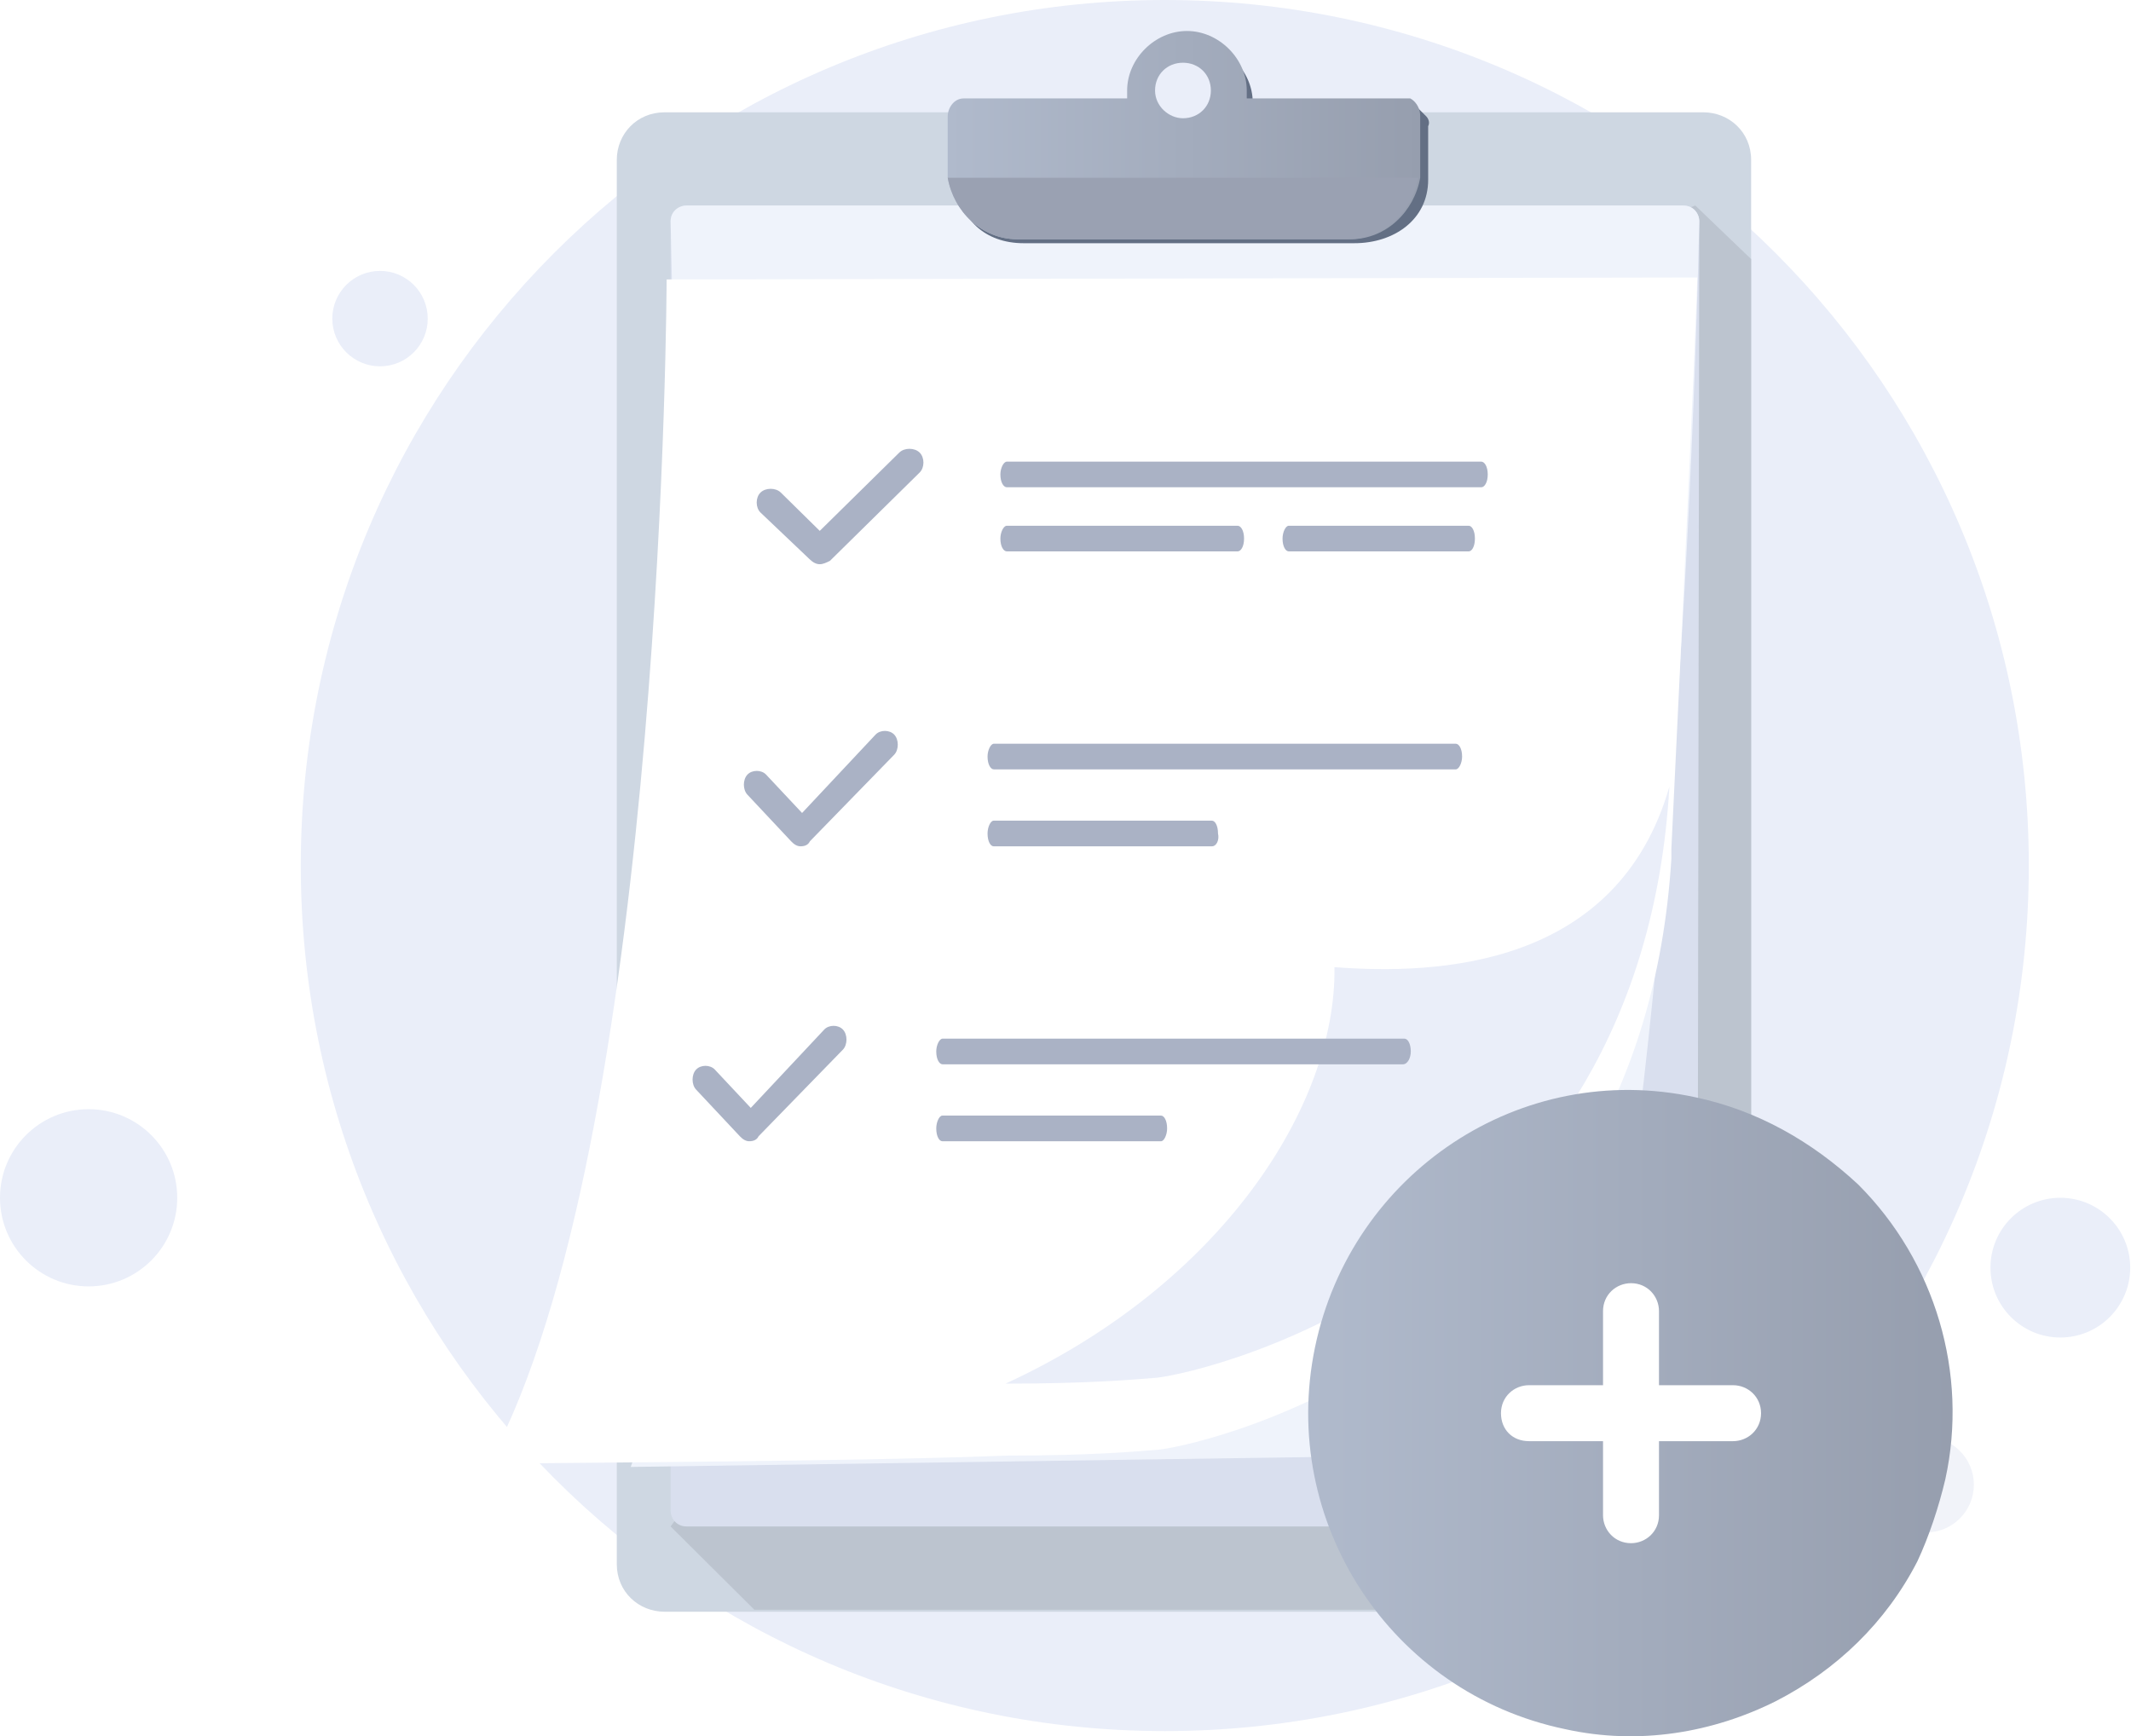 <svg width="335" height="273" viewBox="0 0 335 273" fill="none" xmlns="http://www.w3.org/2000/svg">
<path d="M323.891 210.301C329.957 210.301 334.875 205.383 334.875 199.317C334.875 193.251 329.957 188.333 323.891 188.333C317.824 188.333 312.907 193.251 312.907 199.317C312.907 205.383 317.824 210.301 323.891 210.301Z" fill="#EAEEF9"/>
<path d="M302.797 240.947C306.94 240.947 310.298 237.588 310.298 233.446C310.298 229.303 306.94 225.944 302.797 225.944C298.654 225.944 295.296 229.303 295.296 233.446C295.296 237.588 298.654 240.947 302.797 240.947Z" fill="#F1F3F9"/>
<path d="M59.741 57.598C63.884 57.598 67.242 54.24 67.242 50.097C67.242 45.954 63.884 42.596 59.741 42.596C55.598 42.596 52.24 45.954 52.24 50.097C52.24 54.24 55.598 57.598 59.741 57.598Z" fill="#EAEEF9"/>
<path d="M13.931 202.264C21.625 202.264 27.862 196.027 27.862 188.333C27.862 180.639 21.625 174.402 13.931 174.402C6.237 174.402 0 180.639 0 188.333C0 196.027 6.237 202.264 13.931 202.264Z" fill="#EAEEF9"/>
<path d="M183.109 272.186C258.121 272.186 318.934 211.373 318.934 136.093C318.934 60.813 258.121 0 183.109 0C108.097 0 47.284 60.813 47.284 136.093C47.284 211.373 108.097 272.186 183.109 272.186Z" fill="#EAEEF9"/>
<path d="M267.762 17.658C271.836 17.658 275.283 20.777 275.283 25.143V245.934C275.283 249.989 272.149 253.419 267.762 253.419H104.482C100.408 253.419 96.961 250.3 96.961 245.934V25.143C96.961 21.089 100.095 17.658 104.482 17.658H267.762Z" fill="#CED7E2"/>
<path d="M275.283 40.736V245.623C275.283 249.677 272.149 253.107 267.762 253.107H118.585L105.422 240.009L253.659 36.993L266.508 32.315L275.283 40.736Z" fill="#BCC4CF"/>
<path d="M267.135 34.81C267.135 33.563 266.195 32.315 264.628 32.315H107.929C106.676 32.315 105.422 33.251 105.422 34.81V237.515C105.422 238.762 106.362 240.009 107.929 240.009H264.314C265.568 240.009 266.821 239.074 266.821 237.515L267.135 34.81Z" fill="#D9DFEE"/>
<path d="M267.135 34.809C267.135 33.562 266.194 32.315 264.627 32.315H107.929C106.676 32.315 105.422 33.25 105.422 34.809C107.302 115.579 107.929 206.952 99.154 230.653L249.271 228.47C258.36 187.305 265.254 113.396 267.135 34.809Z" fill="#EFF3FB"/>
<g filter="url(#filter0_d_166_7042)">
<path d="M266.821 32.627C266.821 32.627 266.507 44.789 262.746 122.441C262.746 123.064 262.746 123.376 262.746 124C258.045 200.092 190.352 215.996 182.203 216.932C178.443 217.244 171.235 217.868 158.385 217.868C142.402 218.491 117.957 218.803 79.723 219.115C78.469 219.115 77.529 217.868 78.156 216.62C104.481 163.917 104.795 32.939 104.795 32.939L266.821 32.627Z" fill="white"/>
</g>
<path d="M262.434 123.688C258.046 199.781 190.039 215.685 181.891 216.621C178.13 216.932 170.922 217.556 158.073 217.556C191.92 201.964 210.097 173.897 209.783 152.067C226.08 153.315 254.286 152.067 262.434 123.688Z" fill="#EAEEF9"/>
<path d="M224.2 18.282C224.2 17.97 224.2 17.97 224.2 18.282L222.633 16.723C222.633 16.723 221.693 17.034 221.379 17.658H196.934C196.934 17.034 196.934 16.723 196.934 16.099C196.934 11.109 192.547 6.743 187.532 6.743C182.518 6.743 178.13 11.109 178.13 16.099C178.13 16.723 178.13 17.034 178.444 17.346H153.059C151.805 17.346 150.552 18.282 150.552 20.153V28.261C150.552 34.498 154.939 38.24 160.894 38.24H212.917C219.185 38.24 224.513 34.498 224.513 28.261V19.841C224.826 19.217 224.513 18.594 224.2 18.282Z" fill="#636F84"/>
<path d="M223.26 18.282V26.39C223.26 27.014 223.26 27.326 223.26 27.949C222.319 33.251 217.932 37.617 212.291 37.617H159.953C154.312 37.617 149.925 33.251 148.985 27.949C148.985 27.326 148.985 27.014 148.985 26.39V18.282C148.985 17.034 149.925 15.475 151.492 15.475H177.19C177.19 14.851 177.19 14.54 177.19 14.228C177.19 9.238 181.578 4.872 186.592 4.872C191.607 4.872 195.994 9.238 195.994 14.228C195.994 14.851 195.994 15.163 195.994 15.475H221.693C222.319 15.787 223.26 16.723 223.26 18.282Z" fill="url(#paint0_linear_166_7042)"/>
<path d="M185.965 18.594C188.472 18.594 190.353 16.723 190.353 14.228C190.353 11.733 188.472 9.862 185.965 9.862C183.458 9.862 181.578 11.733 181.578 14.228C181.578 16.723 183.771 18.594 185.965 18.594Z" fill="#EAEEF9"/>
<path d="M222.946 27.949C222.006 33.251 217.618 37.617 211.977 37.617H159.953C154.312 37.617 149.925 33.251 148.985 27.949H222.946Z" fill="#9AA1B2"/>
<path d="M220.538 167.345H148.177C147.679 167.345 147.182 166.589 147.182 165.329C147.182 164.321 147.679 163.312 148.177 163.312H220.787C221.284 163.312 221.781 164.069 221.781 165.329C221.781 166.337 221.284 167.345 220.538 167.345Z" fill="#AAB2C5"/>
<path d="M182.519 179.442H148.137C147.66 179.442 147.182 178.685 147.182 177.425C147.182 176.417 147.66 175.409 148.137 175.409H182.519C182.996 175.409 183.474 176.165 183.474 177.425C183.474 178.433 182.996 179.442 182.519 179.442Z" fill="#AAB2C5"/>
<path d="M232.856 76.616H158.284C157.773 76.616 157.263 75.86 157.263 74.6C157.263 73.592 157.773 72.584 158.284 72.584H232.856C233.367 72.584 233.878 73.34 233.878 74.6C233.878 75.86 233.367 76.616 232.856 76.616Z" fill="#AAB2C5"/>
<path d="M230.887 86.697H202.595C202.107 86.697 201.619 85.941 201.619 84.681C201.619 83.673 202.107 82.665 202.595 82.665H230.887C231.374 82.665 231.862 83.421 231.862 84.681C231.862 85.941 231.374 86.697 230.887 86.697Z" fill="#AAB2C5"/>
<path d="M194.562 86.697H158.271C157.767 86.697 157.263 85.941 157.263 84.681C157.263 83.673 157.767 82.665 158.271 82.665H194.562C195.066 82.665 195.57 83.421 195.57 84.681C195.57 85.941 195.066 86.697 194.562 86.697Z" fill="#AAB2C5"/>
<path d="M128.868 88.713C128.335 88.713 127.803 88.451 127.271 87.927L119.554 80.59C118.756 79.804 118.756 78.232 119.554 77.446C120.353 76.66 121.949 76.66 122.747 77.446L128.868 83.472L141.374 71.157C142.172 70.371 143.769 70.371 144.567 71.157C145.366 71.943 145.366 73.515 144.567 74.301L130.464 88.189C129.932 88.451 129.4 88.713 128.868 88.713Z" fill="#AAB2C5"/>
<path d="M228.851 120.972H156.241C155.744 120.972 155.247 120.216 155.247 118.956C155.247 117.948 155.744 116.939 156.241 116.939H228.851C229.348 116.939 229.846 117.696 229.846 118.956C229.846 119.964 229.348 120.972 228.851 120.972Z" fill="#AAB2C5"/>
<path d="M190.523 133.069H156.2C155.723 133.069 155.247 132.313 155.247 131.053C155.247 130.045 155.723 129.037 156.2 129.037H190.523C190.999 129.037 191.476 129.793 191.476 131.053C191.714 132.061 191.238 133.069 190.523 133.069Z" fill="#AAB2C5"/>
<path d="M125.843 133.069C125.352 133.069 124.861 132.807 124.369 132.282L117.492 124.946C116.755 124.159 116.755 122.587 117.492 121.801C118.229 121.015 119.703 121.015 120.439 121.801L126.089 127.828L137.633 115.512C138.37 114.726 139.844 114.726 140.581 115.512C141.318 116.299 141.318 117.871 140.581 118.657L127.317 132.282C127.071 132.807 126.58 133.069 125.843 133.069Z" fill="#AAB2C5"/>
<path d="M117.778 179.442C117.287 179.442 116.796 179.18 116.304 178.656L109.427 171.319C108.69 170.533 108.69 168.96 109.427 168.174C110.164 167.388 111.638 167.388 112.374 168.174L118.024 174.201L129.568 161.885C130.305 161.099 131.779 161.099 132.516 161.885C133.253 162.672 133.253 164.244 132.516 165.03L119.252 178.656C119.006 179.18 118.515 179.442 117.778 179.442Z" fill="#AAB2C5"/>
<path d="M305.82 232.551C304.786 236.95 303.233 241.607 301.422 245.488C296.506 255.062 288.743 262.565 279.17 267.481C269.338 272.398 257.694 274.468 246.051 271.88C218.624 266.188 201.029 239.278 206.721 211.851C212.414 184.424 239.064 166.571 266.491 172.522C276.324 174.592 284.862 179.508 292.107 186.236C304.268 198.397 309.443 215.991 305.82 232.551Z" fill="url(#paint1_linear_166_7042)"/>
<path d="M272.442 217.802H260.799V206.158C260.799 203.83 258.987 201.76 256.4 201.76C254.071 201.76 252.001 203.571 252.001 206.158V217.802H240.358C238.029 217.802 235.959 219.613 235.959 222.201C235.959 224.788 237.77 226.599 240.358 226.599H252.001V238.243C252.001 240.571 253.813 242.641 256.4 242.641C258.729 242.641 260.799 240.83 260.799 238.243V226.599H272.442C274.771 226.599 276.841 224.788 276.841 222.201C276.841 219.613 274.771 217.802 272.442 217.802Z" fill="white"/>
<defs>
<filter id="filter0_d_166_7042" x="55.956" y="21.627" width="232.864" height="230.488" filterUnits="userSpaceOnUse" color-interpolation-filters="sRGB">
<feFlood flood-opacity="0" result="BackgroundImageFix"/>
<feColorMatrix in="SourceAlpha" type="matrix" values="0 0 0 0 0 0 0 0 0 0 0 0 0 0 0 0 0 0 127 0" result="hardAlpha"/>
<feOffset dy="11"/>
<feGaussianBlur stdDeviation="11"/>
<feColorMatrix type="matrix" values="0 0 0 0 0.398 0 0 0 0 0.477 0 0 0 0 0.575 0 0 0 0.27 0"/>
<feBlend mode="normal" in2="BackgroundImageFix" result="effect1_dropShadow_166_7042"/>
<feBlend mode="normal" in="SourceGraphic" in2="effect1_dropShadow_166_7042" result="shape"/>
</filter>
<linearGradient id="paint0_linear_166_7042" x1="149.074" y1="21.248" x2="223.331" y2="21.248" gradientUnits="userSpaceOnUse">
<stop stop-color="#B0BACC"/>
<stop offset="1" stop-color="#969EAE"/>
</linearGradient>
<linearGradient id="paint1_linear_166_7042" x1="205.605" y1="222.2" x2="306.974" y2="222.2" gradientUnits="userSpaceOnUse">
<stop stop-color="#B0BACC"/>
<stop offset="1" stop-color="#969EAE"/>
</linearGradient>
</defs>
</svg>

